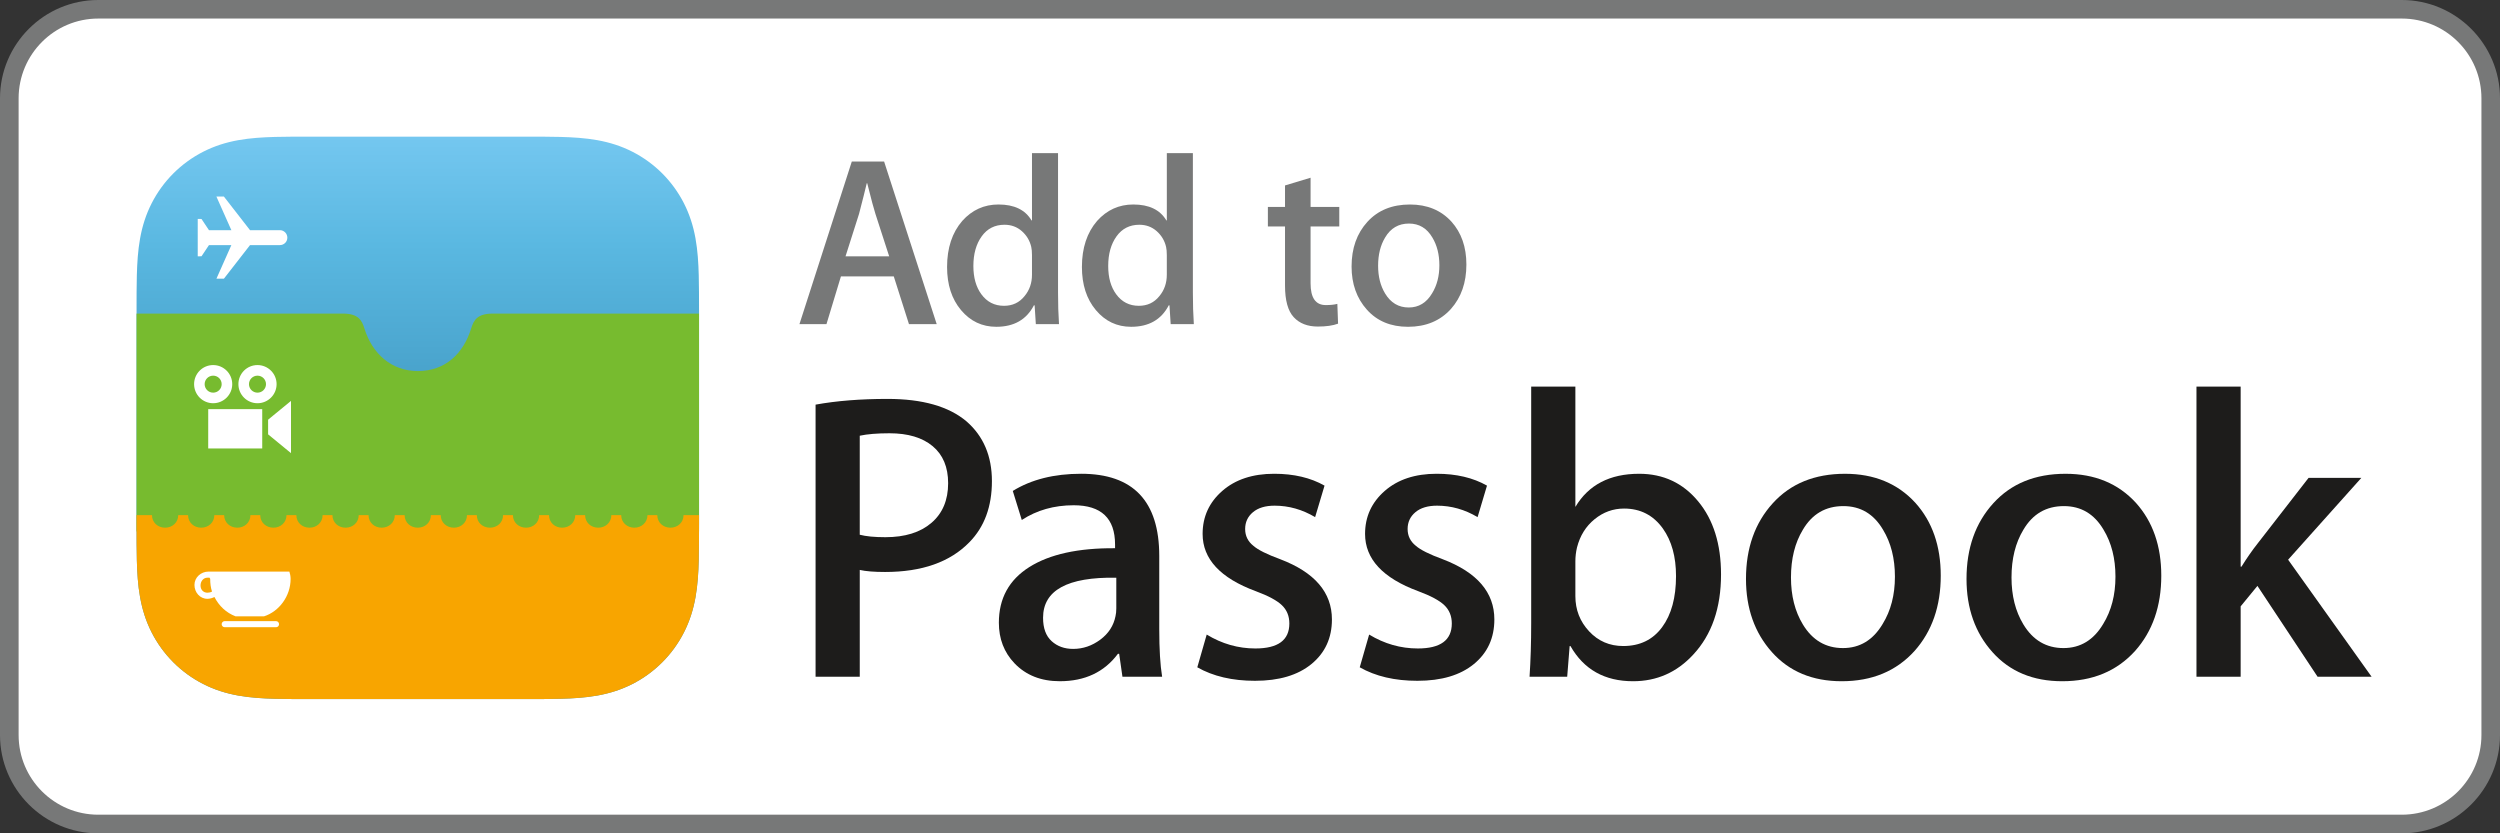 <?xml version="1.0" encoding="utf-8"?>
<!-- Generator: Adobe Illustrator 14.0.0, SVG Export Plug-In . SVG Version: 6.00 Build 43363)  -->
<!DOCTYPE svg PUBLIC "-//W3C//DTD SVG 1.1//EN" "http://www.w3.org/Graphics/SVG/1.1/DTD/svg11.dtd">
<svg version="1.1" id="Layer_1" xmlns="http://www.w3.org/2000/svg" xmlns:xlink="http://www.w3.org/1999/xlink" x="0px" y="0px"
	 width="240px" height="80px" viewBox="0 0 240 80" enable-background="new 0 0 240 80" xml:space="preserve">
<rect x="0" y="0" width="240" height="80" fill="#333333" stroke="none"/>
<g>
	<path fill="#777878" d="M230.57,80H9.433C4.231,80,0,75.763,0,70.56V9.441C0,4.236,4.231,0,9.433,0H230.57
		c5.196,0,9.43,4.236,9.43,9.441V70.56C240,75.763,235.767,80,230.57,80L230.57,80z"/>
	<path fill="#FFFFFF" d="M238.218,70.56c0,4.229-3.422,7.651-7.651,7.651H9.436c-4.223,0-7.649-3.422-7.649-7.651V9.441
		c0-4.224,3.426-7.66,7.649-7.66h221.131c4.229,0,7.651,3.436,7.651,7.66V70.56z"/>
	<g>
		<g>
			<defs>
				<path id="SVGID_1_" d="M67.109,29.991c0-0.645,0-1.289-0.006-1.933c-0.003-0.543-0.008-1.085-0.023-1.628
					c-0.031-1.182-0.102-2.374-0.312-3.542c-0.213-1.187-0.562-2.291-1.108-3.369c-0.539-1.059-1.243-2.028-2.082-2.869
					c-0.84-0.84-1.808-1.544-2.865-2.083c-1.077-0.548-2.18-0.896-3.364-1.11c-1.168-0.21-2.359-0.28-3.541-0.312
					c-0.542-0.015-1.084-0.021-1.625-0.024c-0.644-0.004-1.288-0.003-1.931-0.003H29.966c-0.644,0-1.287,0-1.93,0.003
					c-0.542,0.003-1.084,0.01-1.626,0.024c-1.181,0.032-2.372,0.102-3.54,0.312c-1.185,0.213-2.288,0.562-3.364,1.11
					c-1.058,0.54-2.026,1.243-2.866,2.083c-0.84,0.841-1.543,1.81-2.082,2.869c-0.548,1.078-0.896,2.183-1.109,3.369
					c-0.21,1.168-0.28,2.361-0.312,3.542c-0.015,0.542-0.021,1.085-0.024,1.628c-0.004,0.644-0.004,1.288-0.004,1.933V50.24
					c0,0.645,0,1.289,0.004,1.933c0.003,0.542,0.009,1.085,0.024,1.627c0.032,1.182,0.101,2.374,0.312,3.542
					c0.213,1.187,0.561,2.292,1.109,3.369c0.539,1.06,1.242,2.028,2.082,2.869c0.839,0.84,1.808,1.544,2.866,2.083
					c1.076,0.549,2.179,0.896,3.364,1.11c1.168,0.209,2.359,0.279,3.54,0.311c0.542,0.015,1.084,0.021,1.626,0.024
					c0.644,0.004,1.287,0.003,1.93,0.003h20.285c0.644,0,1.288,0,1.931-0.003c0.542-0.003,1.084-0.01,1.625-0.024
					c1.181-0.032,2.373-0.102,3.541-0.311c1.185-0.214,2.287-0.562,3.364-1.11c1.058-0.539,2.025-1.243,2.865-2.083
					c0.839-0.84,1.543-1.809,2.082-2.869c0.547-1.078,0.896-2.182,1.108-3.369c0.21-1.168,0.28-2.36,0.312-3.542
					c0.016-0.542,0.021-1.085,0.023-1.627c0.006-0.644,0.006-1.289,0.006-1.933V29.991z"/>
			</defs>
			<clipPath id="SVGID_2_">
				<use xlink:href="#SVGID_1_"  overflow="visible"/>
			</clipPath>
			<linearGradient id="SVGID_3_" gradientUnits="userSpaceOnUse" x1="40.109" y1="67.115" x2="40.109" y2="13.117">
				<stop  offset="0.5" style="stop-color:#439CC5"/>
				<stop  offset="0.807" style="stop-color:#5AB8E1"/>
				<stop  offset="1" style="stop-color:#74C7F0"/>
			</linearGradient>
			<rect x="13.11" y="13.117" clip-path="url(#SVGID_2_)" fill="url(#SVGID_3_)" width="53.999" height="53.998"/>
		</g>
		<g id="_x3C_Clip_Group_x3E_Green_1_">
			<defs>
				<path id="SVGID_4_" d="M66.039,59.918c-0.523,1.333-1.735,3.21-3.453,4.533c-0.99,0.764-2.176,1.494-3.801,1.976
					c-1.734,0.514-3.869,0.687-6.526,0.687H27.959c-2.657,0-4.792-0.173-6.526-0.687c-1.626-0.481-2.81-1.212-3.802-1.976
					c-1.717-1.323-2.929-3.2-3.454-4.533c-1.057-2.686-1.068-5.734-1.068-7.653l0,0V27.966l0,0c0-1.919,0.011-4.967,1.068-7.653
					c0.525-1.333,1.737-3.21,3.454-4.533c0.992-0.763,2.176-1.494,3.802-1.976c1.734-0.514,3.869-0.687,6.526-0.687l0,0h24.299l0,0
					c2.657,0,4.792,0.173,6.526,0.687c1.625,0.482,2.811,1.212,3.801,1.976c1.718,1.323,2.93,3.2,3.453,4.533
					c1.058,2.686,1.07,5.734,1.07,7.653v24.299C67.109,54.184,67.096,57.232,66.039,59.918z"/>
			</defs>
			<clipPath id="SVGID_5_">
				<use xlink:href="#SVGID_4_"  overflow="visible"/>
			</clipPath>
			<g clip-path="url(#SVGID_5_)">
				<g>
					<g>
						<path fill-rule="evenodd" clip-rule="evenodd" fill="#77BB2F" d="M13.11,49.852V30.104c0,0,19.039,0,19.799,0
							c1.488,0,1.831,0.636,2.073,1.422c0.748,2.426,2.595,4.096,5.126,4.096c2.925,0-2.98,0,0.002,0
							c2.637,0,4.376-1.67,5.124-4.096c0.242-0.786,0.585-1.422,2.073-1.422c0.762,0,19.801,0,19.801,0v19.749v1.161H13.11V49.852z"
							/>
					</g>
				</g>
			</g>
		</g>
		<g id="_x3C_Clip_Group_x3E_Orange_1_">
			<defs>
				<path id="SVGID_6_" d="M67.109,29.991c0-0.645,0-1.289-0.006-1.933c-0.003-0.543-0.008-1.085-0.023-1.628
					c-0.031-1.182-0.102-2.374-0.312-3.542c-0.213-1.187-0.562-2.291-1.108-3.369c-0.539-1.059-1.243-2.028-2.082-2.869
					c-0.84-0.84-1.808-1.544-2.865-2.083c-1.077-0.548-2.18-0.896-3.364-1.11c-1.168-0.21-2.359-0.28-3.541-0.312
					c-0.542-0.015-1.084-0.021-1.625-0.024c-0.644-0.004-1.288-0.003-1.931-0.003H29.966c-0.644,0-1.287,0-1.93,0.003
					c-0.542,0.003-1.084,0.01-1.626,0.024c-1.181,0.032-2.372,0.102-3.54,0.312c-1.185,0.213-2.288,0.562-3.364,1.11
					c-1.058,0.54-2.026,1.243-2.866,2.083c-0.84,0.841-1.543,1.81-2.082,2.869c-0.548,1.078-0.896,2.183-1.109,3.369
					c-0.21,1.168-0.28,2.361-0.312,3.542c-0.015,0.542-0.021,1.085-0.024,1.628c-0.004,0.644-0.004,1.288-0.004,1.933V50.24
					c0,0.645,0,1.289,0.004,1.933c0.003,0.542,0.009,1.085,0.024,1.627c0.032,1.182,0.101,2.374,0.312,3.542
					c0.213,1.187,0.561,2.292,1.109,3.369c0.539,1.06,1.242,2.028,2.082,2.869c0.839,0.84,1.808,1.544,2.866,2.083
					c1.076,0.549,2.179,0.896,3.364,1.11c1.168,0.209,2.359,0.279,3.54,0.311c0.542,0.015,1.084,0.021,1.626,0.024
					c0.644,0.004,1.287,0.003,1.93,0.003h20.285c0.644,0,1.288,0,1.931-0.003c0.542-0.003,1.084-0.01,1.625-0.024
					c1.181-0.032,2.373-0.102,3.541-0.311c1.185-0.214,2.287-0.562,3.364-1.11c1.058-0.539,2.025-1.243,2.865-2.083
					c0.839-0.84,1.543-1.809,2.082-2.869c0.547-1.078,0.896-2.182,1.108-3.369c0.21-1.168,0.28-2.36,0.312-3.542
					c0.016-0.542,0.021-1.085,0.023-1.627c0.006-0.644,0.006-1.289,0.006-1.933V29.991z"/>
			</defs>
			<clipPath id="SVGID_7_">
				<use xlink:href="#SVGID_6_"  overflow="visible"/>
			</clipPath>
			<g clip-path="url(#SVGID_7_)">
				<g>
					<g>
						<path fill="#F8A500" d="M77.934,74.175H2.301V49.453h1.893c0,0.707,0.565,1.204,1.26,1.204c0.696,0,1.261-0.497,1.261-1.204
							H7.66c0,0.707,0.563,1.204,1.26,1.204c0.695,0,1.259-0.497,1.259-1.204h0.211c0,0.707,0.564,1.204,1.26,1.204
							c0.696,0,1.26-0.501,1.26-1.208l1.68,0.004c0,0.707,0.563,1.204,1.26,1.204c0.695,0,1.26-0.497,1.26-1.204h0.944
							c0,0.707,0.564,1.204,1.26,1.204c0.696,0,1.26-0.497,1.26-1.204h0.945c0,0.707,0.564,1.204,1.261,1.204
							c0.694,0,1.26-0.497,1.26-1.204h0.944c0,0.707,0.564,1.204,1.26,1.204c0.696,0,1.26-0.497,1.26-1.204h0.945
							c0,0.707,0.564,1.204,1.26,1.204s1.261-0.497,1.261-1.204h0.944c0,0.707,0.563,1.204,1.26,1.204s1.261-0.497,1.261-1.204
							h0.944c0,0.707,0.563,1.204,1.26,1.204s1.26-0.497,1.26-1.204h0.945c0,0.707,0.563,1.204,1.26,1.204
							c0.695,0,1.261-0.497,1.261-1.204h0.943c0,0.707,0.565,1.204,1.261,1.204c0.696,0,1.26-0.497,1.26-1.204h0.945
							c0,0.707,0.563,1.204,1.26,1.204c0.695,0,1.261-0.497,1.261-1.204h0.944c0,0.707,0.564,1.204,1.26,1.204
							c0.696,0,1.26-0.497,1.26-1.204h0.945c0,0.707,0.563,1.204,1.259,1.204c0.696,0,1.261-0.497,1.261-1.204h0.945
							c0,0.707,0.564,1.204,1.261,1.204c0.695,0,1.258-0.497,1.258-1.204h0.946c0,0.707,0.564,1.204,1.26,1.204
							s1.26-0.497,1.26-1.204h0.945c0,0.707,0.564,1.204,1.261,1.204c0.695,0,1.258-0.497,1.258-1.204h1.775
							c0,0.707,0.563,1.204,1.258,1.204c0.697,0,1.262-0.497,1.262-1.204h0.117c0,0.707,0.564,1.204,1.259,1.204
							c0.697,0,1.26-0.497,1.26-1.204h0.947c0,0.707,0.562,1.204,1.259,1.204c0.694,0,1.26-0.497,1.26-1.204h1.924V74.175z"/>
					</g>
				</g>
			</g>
		</g>
		<path id="Cup_1_" fill="#FFFFFF" d="M26.506,60.213h-4.935c-0.16,0-0.292-0.131-0.292-0.292c0-0.162,0.131-0.293,0.291-0.293
			h4.927c0.161,0,0.291,0.131,0.291,0.293C26.788,60.082,26.667,60.213,26.506,60.213z M27.78,54.872
			c0.062,0.174,0.119,0.464,0.119,0.697c0,1.663-1.104,3.135-2.554,3.6h-2.729c-0.9-0.342-1.596-1.005-2.031-1.858
			c-0.186,0.104-0.448,0.175-0.674,0.175c-0.718,0-1.243-0.615-1.243-1.335c0-0.719,0.622-1.274,1.336-1.278h1.001H27.78z
			 M20.353,56.788c-0.128-0.385-0.174-0.79-0.174-1.219c0-0.031-0.066-0.08-0.065-0.111h-0.202c-0.396,0-0.662,0.352-0.662,0.75
			c0,0.397,0.266,0.692,0.662,0.692C20.057,56.899,20.238,56.864,20.353,56.788z"/>
		<g id="Projector_1_">
			<path fill="#FFFFFF" d="M26.553,36.878c0,1.011-0.823,1.832-1.834,1.832c-1.011,0-1.832-0.82-1.832-1.832s0.82-1.832,1.832-1.832
				C25.73,35.047,26.553,35.867,26.553,36.878z M25.536,36.879c0-0.451-0.366-0.816-0.817-0.816c-0.451,0-0.817,0.366-0.817,0.816
				s0.366,0.816,0.817,0.816C25.17,37.696,25.536,37.33,25.536,36.879z"/>
			<path fill="#FFFFFF" d="M25.174,43.05h-5.186l0.001-3.776h5.185V43.05z M27.936,38.485l-2.198,1.804v1.409l2.198,1.804V38.485z"
				/>
			<path fill="#FFFFFF" d="M22.295,36.878c0,1.011-0.821,1.832-1.832,1.832c-1.012,0-1.83-0.82-1.83-1.832s0.818-1.832,1.83-1.832
				C21.474,35.047,22.295,35.867,22.295,36.878z M21.28,36.879c0-0.451-0.366-0.816-0.817-0.816s-0.817,0.366-0.817,0.816
				s0.366,0.816,0.817,0.816S21.28,37.33,21.28,36.879z"/>
		</g>
		<path id="Plane_2_" fill="#FFFFFF" d="M24.002,23.53l-2.508,3.225h-0.717l1.434-3.225h-2.15l-0.717,1.074l-0.362,0.002v-3.586
			l0.362,0.001l0.717,1.075h2.15l-1.437-3.229h0.718l2.51,3.229h2.866c0.396,0,0.717,0.324,0.717,0.721
			c0,0.396-0.321,0.713-0.717,0.713H24.002z"/>
	</g>
	<g>
		<path fill="#1D1C1B" d="M95.224,46.19c0,2.435-0.718,4.386-2.153,5.853c-1.854,1.912-4.556,2.867-8.106,2.867
			c-1.044,0-1.854-0.065-2.428-0.196v10.252h-4.242V38.845c2.016-0.367,4.321-0.55,6.913-0.55c3.352,0,5.878,0.721,7.581,2.161
			C94.412,41.869,95.224,43.781,95.224,46.19z M91.021,46.386c0-1.545-0.496-2.73-1.486-3.555c-0.991-0.825-2.372-1.237-4.145-1.237
			c-1.173,0-2.125,0.079-2.854,0.235v9.506c0.599,0.157,1.42,0.236,2.463,0.236c1.877,0,3.349-0.458,4.418-1.375
			C90.487,49.28,91.021,48.01,91.021,46.386z"/>
		<path fill="#1D1C1B" d="M111.564,64.965h-3.81l-0.314-2.2h-0.118c-1.31,1.755-3.168,2.632-5.578,2.632
			c-1.807,0-3.26-0.576-4.36-1.729c-0.996-1.047-1.493-2.343-1.493-3.889c0-2.33,0.975-4.111,2.926-5.342
			c1.951-1.23,4.694-1.833,8.229-1.807v-0.354c0-2.514-1.322-3.771-3.967-3.771c-1.885,0-3.548,0.471-4.988,1.414l-0.864-2.789
			c1.781-1.1,3.967-1.649,6.56-1.649c5.001,0,7.502,2.632,7.502,7.895v7.031C111.289,62.321,111.38,63.84,111.564,64.965z
			 M107.165,58.406V55.46c-4.688-0.079-7.031,1.205-7.031,3.849c0,0.996,0.273,1.742,0.82,2.239
			c0.547,0.498,1.237,0.747,2.071,0.747c0.938,0,1.803-0.295,2.598-0.884c0.794-0.589,1.282-1.342,1.465-2.259
			C107.138,58.943,107.165,58.694,107.165,58.406z"/>
		<path fill="#1D1C1B" d="M127.865,59.466c0,1.781-0.656,3.208-1.965,4.281c-1.309,1.074-3.115,1.61-5.42,1.61
			c-2.174,0-4.02-0.432-5.539-1.296l0.903-3.143c1.466,0.891,3.024,1.335,4.674,1.335c2.174,0,3.26-0.798,3.26-2.396
			c0-0.707-0.234-1.29-0.707-1.748c-0.471-0.458-1.309-0.91-2.514-1.355c-3.404-1.257-5.106-3.089-5.106-5.499
			c0-1.65,0.628-3.024,1.885-4.125c1.257-1.1,2.919-1.649,4.988-1.649c1.885,0,3.496,0.38,4.832,1.139l-0.904,3.024
			c-1.23-0.733-2.527-1.1-3.889-1.1c-0.891,0-1.584,0.21-2.082,0.628c-0.498,0.419-0.746,0.957-0.746,1.611
			c0,0.655,0.261,1.192,0.786,1.61c0.445,0.393,1.31,0.825,2.593,1.296C126.215,54.949,127.865,56.874,127.865,59.466z"/>
		<path fill="#1D1C1B" d="M143.458,59.466c0,1.781-0.655,3.208-1.964,4.281c-1.31,1.074-3.116,1.61-5.421,1.61
			c-2.174,0-4.02-0.432-5.538-1.296l0.903-3.143c1.467,0.891,3.024,1.335,4.675,1.335c2.173,0,3.26-0.798,3.26-2.396
			c0-0.707-0.235-1.29-0.707-1.748s-1.31-0.91-2.514-1.355c-3.404-1.257-5.106-3.089-5.106-5.499c0-1.65,0.628-3.024,1.886-4.125
			c1.257-1.1,2.919-1.649,4.988-1.649c1.885,0,3.495,0.38,4.831,1.139l-0.903,3.024c-1.231-0.733-2.527-1.1-3.889-1.1
			c-0.891,0-1.585,0.21-2.082,0.628c-0.498,0.419-0.746,0.957-0.746,1.611c0,0.655,0.262,1.192,0.785,1.61
			c0.445,0.393,1.31,0.825,2.593,1.296C141.809,54.949,143.458,56.874,143.458,59.466z"/>
		<path fill="#1D1C1B" d="M165.219,55.146c0,3.221-0.891,5.788-2.671,7.699c-1.571,1.703-3.496,2.553-5.774,2.553
			c-2.724,0-4.727-1.125-6.01-3.378h-0.078l-0.235,2.946h-3.614c0.104-1.545,0.157-3.26,0.157-5.146V37.116h4.242v11.548
			c1.264-2.121,3.305-3.182,6.123-3.182c2.317,0,4.206,0.884,5.668,2.651S165.219,52.239,165.219,55.146z M160.898,55.303
			c0-1.859-0.42-3.378-1.257-4.557c-0.917-1.283-2.161-1.925-3.732-1.925c-1.047,0-1.99,0.341-2.827,1.021
			c-0.839,0.681-1.401,1.584-1.689,2.71c-0.105,0.445-0.157,0.89-0.157,1.335v3.339c0,1.31,0.438,2.435,1.316,3.378
			c0.877,0.942,1.97,1.414,3.279,1.414c1.597,0,2.841-0.602,3.731-1.807C160.452,59.008,160.898,57.372,160.898,55.303z"/>
		<path fill="#1D1C1B" d="M186.312,55.263c0,2.933-0.839,5.342-2.515,7.228c-1.754,1.938-4.085,2.907-6.991,2.907
			c-2.803,0-5.034-0.929-6.697-2.789c-1.663-1.859-2.494-4.203-2.494-7.031c0-2.959,0.857-5.381,2.573-7.267
			c1.714-1.886,4.025-2.828,6.933-2.828c2.802,0,5.054,0.93,6.756,2.789C185.5,50.079,186.312,52.41,186.312,55.263z
			 M181.913,55.361c0-1.749-0.38-3.25-1.14-4.504c-0.891-1.514-2.16-2.271-3.81-2.271c-1.703,0-2.999,0.757-3.889,2.271
			c-0.76,1.254-1.14,2.781-1.14,4.583c0,1.75,0.38,3.251,1.14,4.504c0.916,1.515,2.199,2.271,3.85,2.271
			c1.623,0,2.893-0.771,3.81-2.311C181.521,58.626,181.913,57.111,181.913,55.361z"/>
		<path fill="#1D1C1B" d="M207.483,55.263c0,2.933-0.839,5.342-2.515,7.228c-1.754,1.938-4.085,2.907-6.991,2.907
			c-2.803,0-5.034-0.929-6.697-2.789c-1.663-1.859-2.494-4.203-2.494-7.031c0-2.959,0.857-5.381,2.573-7.267
			c1.714-1.886,4.025-2.828,6.933-2.828c2.802,0,5.054,0.93,6.756,2.789C206.671,50.079,207.483,52.41,207.483,55.263z
			 M203.084,55.361c0-1.749-0.38-3.25-1.14-4.504c-0.891-1.514-2.16-2.271-3.81-2.271c-1.703,0-2.999,0.757-3.889,2.271
			c-0.76,1.254-1.14,2.781-1.14,4.583c0,1.75,0.38,3.251,1.14,4.504c0.916,1.515,2.199,2.271,3.85,2.271
			c1.623,0,2.893-0.771,3.81-2.311C202.691,58.626,203.084,57.111,203.084,55.361z"/>
		<path fill="#1D1C1B" d="M227.672,64.965h-5.185l-5.774-8.72l-1.61,1.964v6.756h-4.242V37.116h4.242v17.283h0.079
			c0.523-0.838,1.033-1.571,1.531-2.2l4.91-6.324h5.067l-7.031,7.856L227.672,64.965z"/>
	</g>
	<g>
		<path fill="#777878" d="M89.924,31.117h-2.663l-1.459-4.585H80.73l-1.389,4.585h-2.594l5.025-15.607h3.103L89.924,31.117z
			 M85.362,24.61l-1.32-4.076c-0.139-0.417-0.402-1.397-0.788-2.941h-0.046c-0.155,0.664-0.402,1.645-0.741,2.941L81.17,24.61
			H85.362z"/>
		<path fill="#777878" d="M101.664,31.117H99.44l-0.116-1.806h-0.069c-0.71,1.374-1.915,2.061-3.612,2.061
			c-1.359,0-2.486-0.533-3.381-1.598c-0.896-1.065-1.343-2.446-1.343-4.145c0-1.822,0.486-3.296,1.459-4.423
			c0.941-1.05,2.099-1.575,3.474-1.575c1.513,0,2.57,0.509,3.172,1.528h0.046v-6.461h2.501v13.384
			C101.571,29.18,101.602,30.191,101.664,31.117z M99.07,26.37v-1.875c0-0.324-0.023-0.586-0.069-0.788
			c-0.139-0.602-0.44-1.107-0.903-1.517c-0.463-0.409-1.019-0.614-1.667-0.614c-0.926,0-1.656,0.371-2.188,1.112
			c-0.533,0.741-0.799,1.69-0.799,2.848c0,1.111,0.255,2.015,0.764,2.709c0.541,0.741,1.266,1.112,2.177,1.112
			c0.818,0,1.474-0.309,1.968-0.926C98.831,27.86,99.07,27.173,99.07,26.37z"/>
		<path fill="#777878" d="M114.608,31.117h-2.223l-0.116-1.806H112.2c-0.71,1.374-1.915,2.061-3.612,2.061
			c-1.359,0-2.486-0.533-3.381-1.598c-0.896-1.065-1.343-2.446-1.343-4.145c0-1.822,0.486-3.296,1.459-4.423
			c0.941-1.05,2.099-1.575,3.474-1.575c1.513,0,2.57,0.509,3.172,1.528h0.046v-6.461h2.501v13.384
			C114.515,29.18,114.546,30.191,114.608,31.117z M112.014,26.37v-1.875c0-0.324-0.023-0.586-0.069-0.788
			c-0.139-0.602-0.44-1.107-0.903-1.517c-0.463-0.409-1.019-0.614-1.667-0.614c-0.926,0-1.656,0.371-2.188,1.112
			c-0.533,0.741-0.799,1.69-0.799,2.848c0,1.111,0.255,2.015,0.764,2.709c0.541,0.741,1.266,1.112,2.177,1.112
			c0.818,0,1.474-0.309,1.968-0.926C111.775,27.86,112.014,27.173,112.014,26.37z"/>
		<path fill="#777878" d="M128.571,21.739h-2.756v5.465c0,1.39,0.486,2.084,1.459,2.084c0.447,0,0.818-0.039,1.111-0.116
			l0.069,1.899c-0.494,0.186-1.143,0.278-1.945,0.278c-0.987,0-1.76-0.301-2.315-0.903s-0.833-1.613-0.833-3.034v-5.673h-1.645
			v-1.875h1.645v-2.061l2.454-0.741v2.802h2.756V21.739z"/>
		<path fill="#777878" d="M140.773,25.397c0,1.729-0.495,3.149-1.482,4.261c-1.034,1.143-2.408,1.714-4.122,1.714
			c-1.651,0-2.968-0.548-3.948-1.644s-1.47-2.478-1.47-4.145c0-1.745,0.505-3.172,1.517-4.284c1.011-1.111,2.373-1.667,4.087-1.667
			c1.651,0,2.979,0.548,3.982,1.644C140.294,22.341,140.773,23.715,140.773,25.397z M138.18,25.467c0-1.034-0.225-1.922-0.672-2.663
			c-0.524-0.895-1.273-1.343-2.246-1.343c-1.004,0-1.768,0.448-2.292,1.343c-0.448,0.741-0.672,1.644-0.672,2.709
			c0,1.035,0.224,1.922,0.672,2.663c0.54,0.896,1.296,1.343,2.269,1.343c0.957,0,1.706-0.455,2.246-1.366
			C137.948,27.397,138.18,26.501,138.18,25.467z"/>
	</g>
</g>
</svg>
